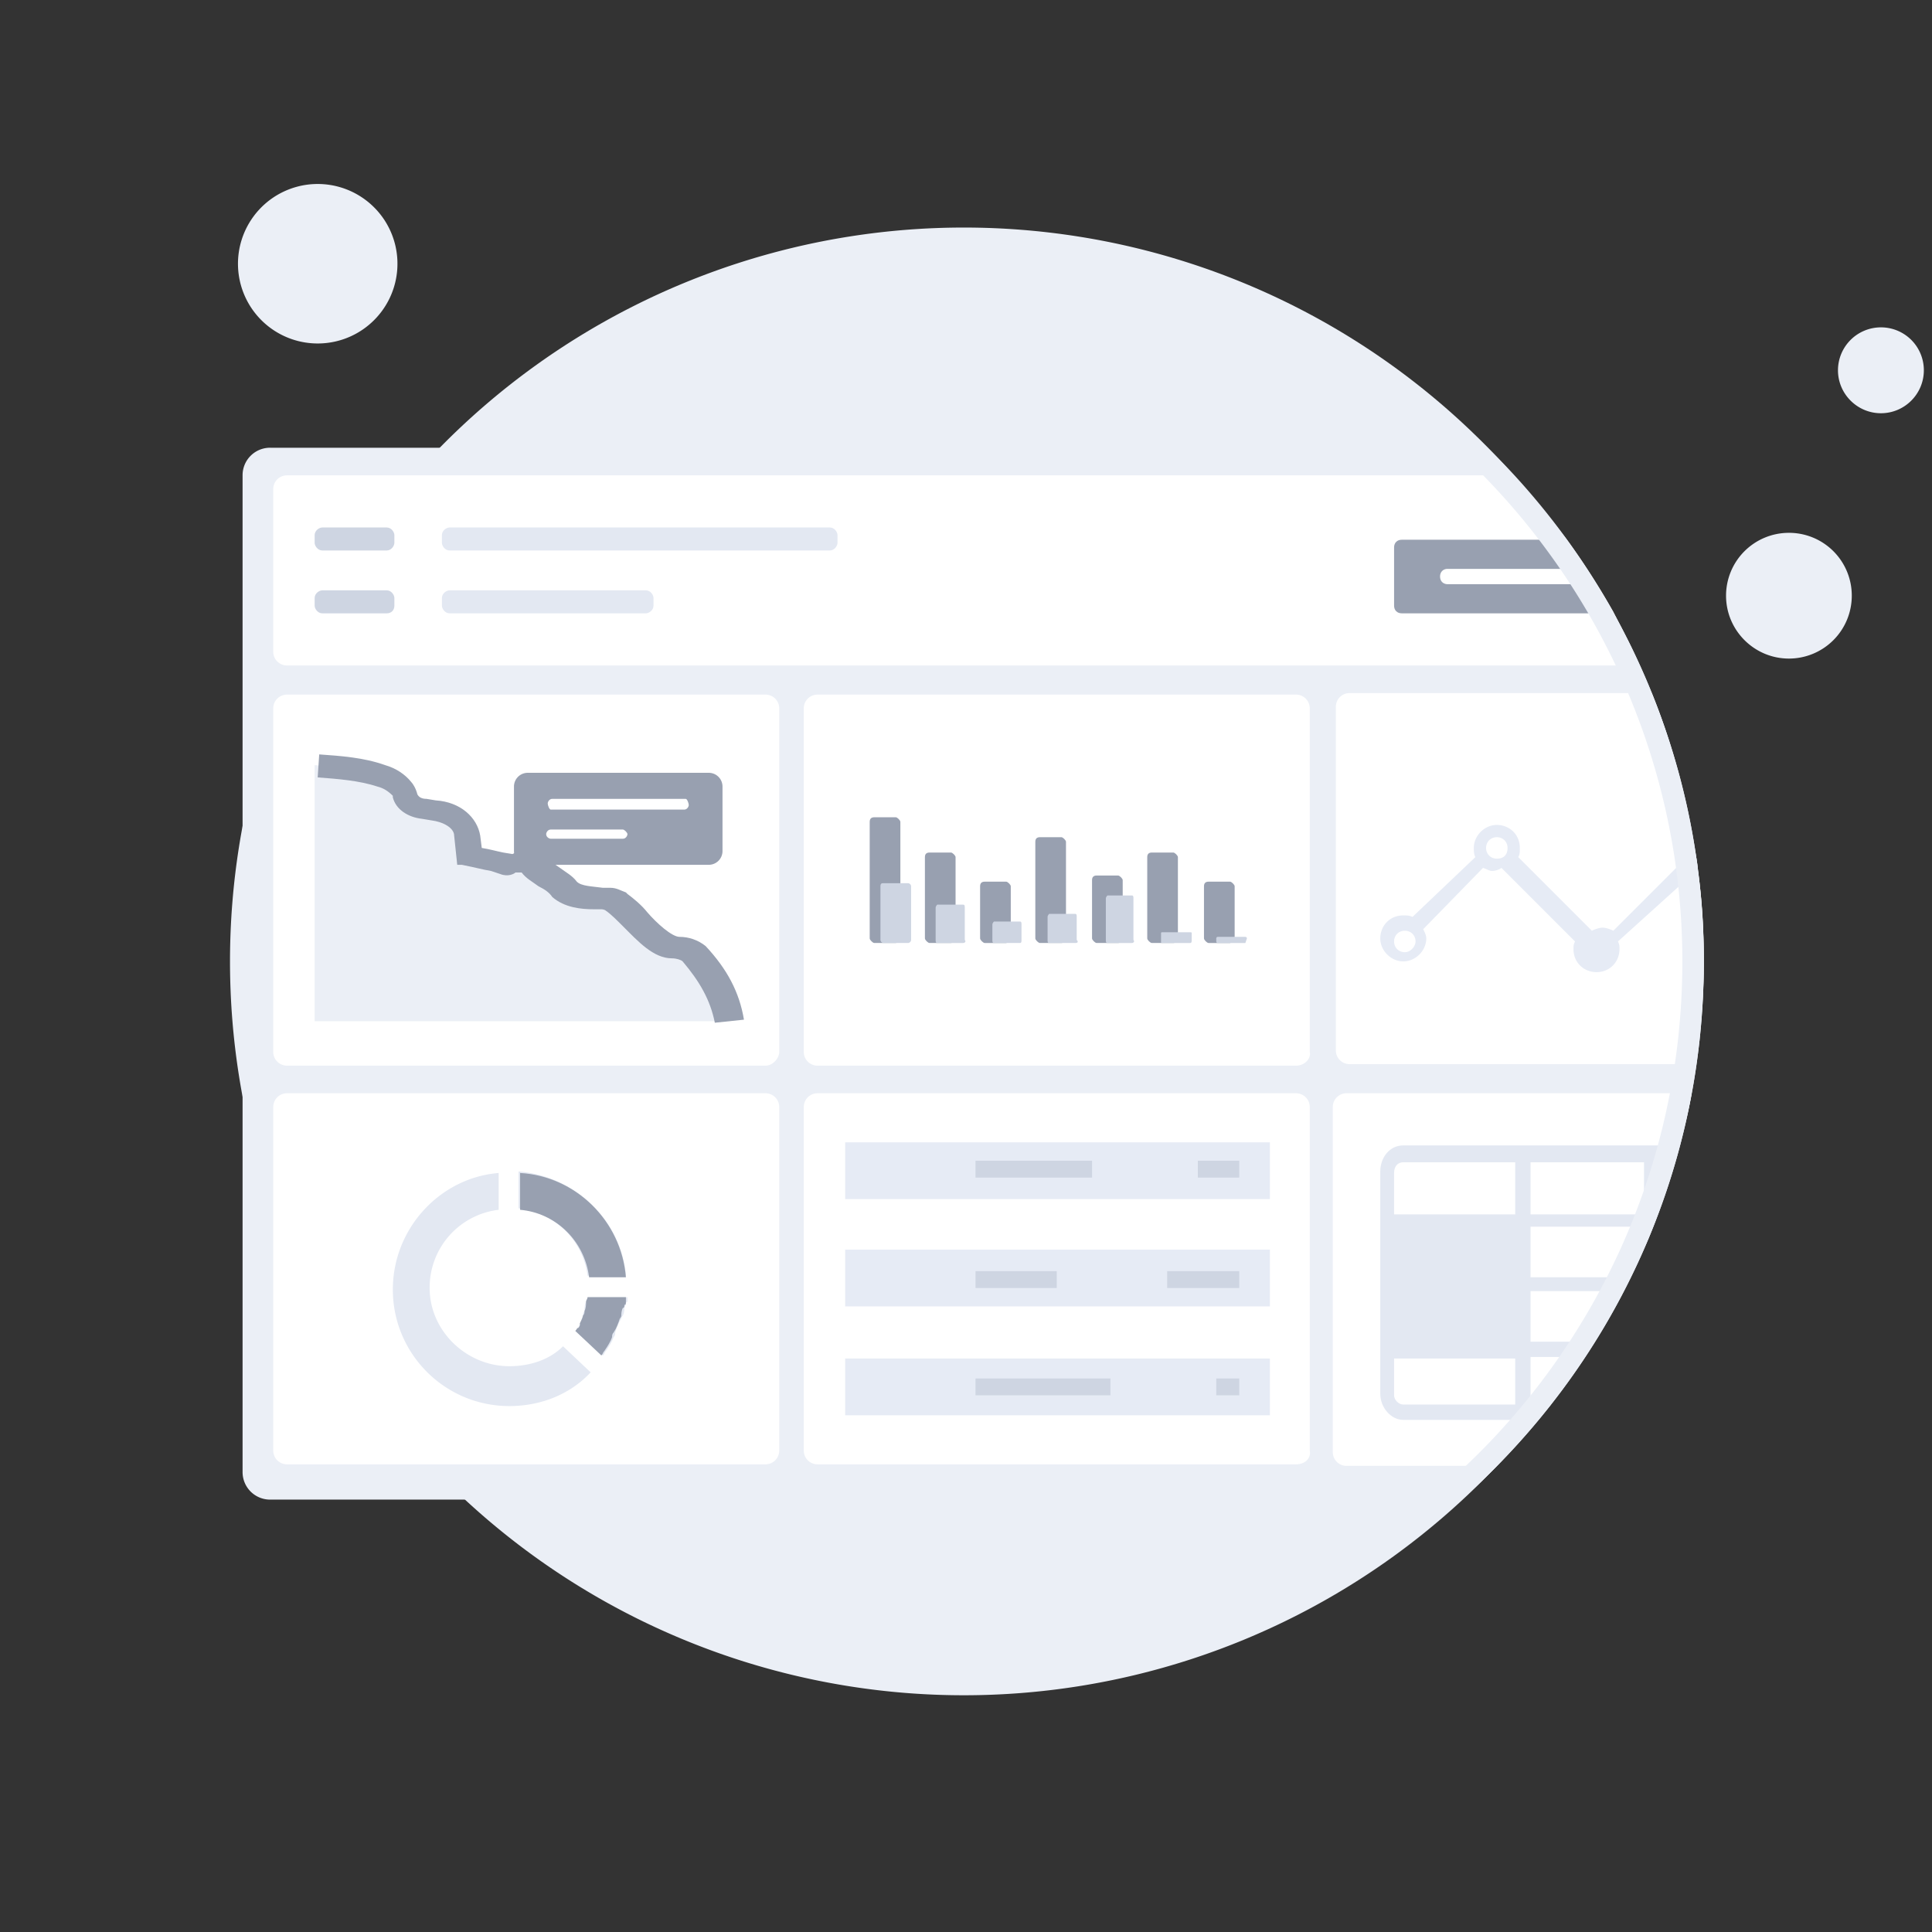 <?xml version="1.0" standalone="no"?><!DOCTYPE svg PUBLIC "-//W3C//DTD SVG 1.1//EN" "http://www.w3.org/Graphics/SVG/1.1/DTD/svg11.dtd"><svg t="1728727001060" class="icon" viewBox="0 0 1024 1024" version="1.1" xmlns="http://www.w3.org/2000/svg" p-id="16608" xmlns:xlink="http://www.w3.org/1999/xlink" width="200" height="200"><rect x="0" y="0" width="1024" height="1024" fill="#333333" stroke="none"/><path d="M121.907 509.564a388.958 388.958 0 1 0 777.916 0 388.958 388.958 0 1 0-777.916 0Z" fill="#EBEFF6" p-id="16609"></path><path d="M948.164 349.056a33.314 33.314 0 0 0 33.318-33.323 33.263 33.263 0 0 0-33.323-33.323 33.314 33.314 0 0 0-33.318 33.323c0 18.368 14.955 33.323 33.323 33.323zM996.924 219.021c12.595 0 22.754-10.24 22.754-22.758a22.72 22.72 0 0 0-22.754-22.754 22.771 22.771 0 0 0-22.758 22.754c0 12.518 10.24 22.758 22.758 22.758zM903.057 509.564c0 113.779-49.574 215.364-128.405 285.257H143.202a14.571 14.571 0 0 1-14.63-14.63V251.938a14.566 14.566 0 0 1 14.63-14.63h643.639c71.518 67.456 116.215 164.979 116.215 272.256z" fill="#EBEFF6" p-id="16610"></path><path d="M773.833 794.005h0.811a524.706 524.706 0 0 0 30.071-30.067c-8.939 11.375-19.503 21.129-30.882 30.067z" fill="#EBEFF6" p-id="16611"></path><path d="M405.7 564.821H152.141a7.283 7.283 0 0 1-7.317-7.313V375.467c0-4.066 3.251-7.317 7.317-7.317h253.559c4.066 0 7.313 3.251 7.313 7.317v182.042c0 3.251-3.247 7.317-7.313 7.317zM868.919 352.713H152.141a7.283 7.283 0 0 1-7.317-7.317v-86.144c0-4.062 3.251-7.313 7.317-7.313h650.138c9.754 10.564 18.692 21.939 27.635 33.323A398.246 398.246 0 0 1 855.104 324.267c4.877 9.754 9.754 18.688 13.815 28.446z" fill="#FFFFFF" p-id="16612"></path><path d="M855.104 325.077H742.955c-2.436 0-4.062-1.621-4.062-4.062V290.133c0-2.436 1.626-4.062 4.062-4.062h86.144c9.758 12.19 17.882 25.195 26.01 39.01z" fill="#98A0B0" p-id="16613"></path><path d="M835.601 309.632h-68.267c-2.441 0-4.066-1.621-4.066-4.062 0-2.436 1.626-4.062 4.066-4.062h68.267c2.436 0 4.062 1.621 4.062 4.062 0 1.626-1.621 4.066-4.062 4.066zM686.891 564.821h-253.559a7.283 7.283 0 0 1-7.317-7.313V375.467c0-4.066 3.251-7.317 7.317-7.317h253.559c4.066 0 7.317 3.251 7.317 7.317v182.042c0.811 3.251-2.441 7.317-7.317 7.317zM898.176 450.236c-4.873-29.257-12.186-56.887-22.754-82.893h-160.098c-4.066 0-7.296 3.247-7.296 7.313v182.046c0 4.062 3.23 7.313 7.296 7.313H898.987c2.441-17.877 4.066-36.574 4.066-54.451 0-16.256-0.811-32.512-3.251-48.764l-1.626-10.564zM405.7 776.124H152.141a7.283 7.283 0 0 1-7.317-7.313v-182.046c0-4.062 3.251-7.313 7.317-7.313h253.559c4.066 0 7.313 3.251 7.313 7.313v182.046c0 4.066-3.247 7.313-7.313 7.313zM686.891 776.124h-253.559a7.283 7.283 0 0 1-7.317-7.313v-182.046c0-4.062 3.251-7.313 7.317-7.313h253.559c4.066 0 7.317 3.251 7.317 7.313v182.046c0.811 4.066-2.441 7.313-7.317 7.313zM896.555 579.456c-1.63 9.749-4.066 18.688-6.502 27.627-0.811 3.251-1.626 5.692-2.441 8.943-2.436 8.939-5.687 17.877-8.939 26.816-2.441 6.502-5.687 13.815-8.128 20.318l-7.313 14.63c-0.811 2.436-2.441 4.877-4.066 7.313-4.873 8.939-9.749 17.877-15.441 26.82-1.621 2.436-3.247 5.687-5.687 8.128l-17.067 24.38c-2.436 3.251-4.877 5.687-7.313 8.939a291.196 291.196 0 0 1-21.133 23.569h-78.831c-4.045 0-7.296-3.251-7.296-7.313v-182.861c0-4.062 3.251-7.313 7.296-7.313h182.857z" fill="#FFFFFF" p-id="16614"></path><path d="M274.859 620.907v19.503c19.499 2.436 34.133 17.067 36.565 35.755h20.318c-2.432-29.252-26.816-52.821-56.887-55.258z m-4.881 103.211c-22.754 0-42.257-18.692-42.257-41.446a41.463 41.463 0 0 1 36.57-41.451v-19.503c-30.882 2.436-56.077 29.257-56.077 61.764 0 34.133 27.631 61.764 61.764 61.764 17.067 0 32.512-6.498 43.076-17.877l-14.63-13.815c-7.313 7.313-17.877 10.564-28.446 10.564z m40.636-34.133c0.811-0.811 0.811-1.626 0.811-2.436h21.133v2.432c-0.811 0-0.811 0.815-0.811 1.63 0 0-0.815 0.811-0.815 1.621 0 0.815 0 2.441-0.811 4.066 0 0-0.811 0.811-0.811 1.626-1.63 2.441-2.441 4.877-3.255 7.317 0 0.811 0 1.621-0.811 2.432-0.811 2.441-2.441 4.881-4.066 7.317-0.811 0.811-0.811 1.626-1.621 2.441l-14.635-13.005c0.815 0 0.815-0.811 1.63-1.626 0 0 0-0.811 0.811-1.621v-0.815c0.811-0.811 0.811-2.441 1.626-4.066 0-0.811 0-1.621 0.811-2.436 0-1.626 0-3.251 0.815-4.877z" fill="#E3E8F2" p-id="16615"></path><path d="M331.742 676.979h-19.503c-2.441-19.507-17.877-34.133-36.574-35.759v-19.507c29.261 1.626 53.641 25.195 56.077 55.266zM331.746 687.539v2.436c0 0.815 0 1.626-0.811 1.626 0 0.811 0 1.626-0.811 1.626-0.815 1.626-0.815 3.251-0.815 4.066 0 0.811-0.811 1.621-0.811 1.621-0.815 2.441-1.63 4.881-3.255 7.317-0.811 0.811-0.811 1.626-0.811 2.436-0.811 2.441-2.436 4.877-4.062 7.317-0.811 0.811-0.811 1.621-1.626 2.436l-13.815-13.001c0.811-0.811 0.811-1.626 1.621-1.626 0.815-0.811 0.815-1.626 0.815-1.626v-0.811c0.811-1.63 1.621-3.255 1.621-4.066 0.815-0.811 0.815-1.626 0.815-2.441 0.811-1.621 0.811-3.251 0.811-4.873 0-0.815 0.815-1.626 0.815-2.441h20.318z" fill="#98A0B0" p-id="16616"></path><path d="M898.18 450.231c0.815 4.066 1.626 7.317 1.626 10.569l-42.257 38.195c0.811 1.621 0.811 2.436 0.811 4.062 0 6.502-4.877 12.194-12.19 12.194-6.502 0-12.19-4.877-12.19-12.194 0-1.621 0-2.436 0.811-4.062l-39.01-39.01c-0.811 0.811-3.247 1.626-4.873 1.626-1.626 0-2.441-0.811-4.877-1.621l-31.697 32.503c0.811 1.626 1.626 3.251 1.626 4.877 0 6.502-5.687 12.19-12.19 12.19-6.502 0-12.19-5.687-12.19-12.19 0-6.502 4.877-12.19 12.19-12.19 1.626 0 3.251 0 4.877 0.811l33.323-31.693c-0.815-1.626-0.815-3.251-0.815-4.877 0-6.502 5.687-12.19 12.19-12.19 6.502 0 12.19 4.877 12.19 12.19 0 2.436 0 3.251-0.811 4.877l39.01 39.01c1.621-0.811 4.062-1.626 5.687-1.626 1.621 0 4.062 0.811 5.687 1.621l43.072-43.072z m-110.524-0.811c0 3.251 2.436 5.687 5.687 5.687 4.062 0 5.687-2.436 5.687-5.687S796.595 443.733 793.344 443.733s-5.687 2.436-5.687 5.687z m-48.764 49.579c0 3.247 2.436 5.683 5.687 5.683s5.692-3.247 5.692-5.687c0-3.251-2.441-5.687-5.692-5.687-3.251 0-5.687 2.436-5.687 5.687z m111.339 11.375a5.555 5.555 0 0 1-5.687-5.692c0-3.251 2.436-5.687 5.687-5.687s5.692 2.436 5.692 5.687c0.811 3.251-1.626 5.692-5.692 5.692z" fill="#E6EBF5" p-id="16617"></path><path d="M474.778 499.806h-11.379c-0.811 0-2.436-1.621-2.436-2.436v-61.764c0-1.626 0.811-2.441 2.436-2.441h11.379c0.811 0 2.436 1.626 2.436 2.441v61.764c-0.811 0.811-1.621 2.436-2.436 2.436z" fill="#98A0B0" p-id="16618"></path><path d="M481.28 499.806h-13.005a1.749 1.749 0 0 1-1.621-1.621v-28.45c0-1.621 0.811-1.621 1.621-1.621h13.005c0.811 0 1.621 0.811 1.621 1.621v28.446c0 0.811-0.811 1.626-1.621 1.626z" fill="#CED5E2" p-id="16619"></path><path d="M504.038 499.806h-11.379c-0.811 0-2.436-1.621-2.436-2.436v-43.076c0-1.621 0.811-2.432 2.436-2.432h11.379c0.811 0 2.436 1.621 2.436 2.432v43.076c0 0.811-1.621 2.436-2.436 2.436zM533.291 499.81h-11.375c-0.811 0-2.441-1.626-2.441-2.441v-27.631c0-1.621 0.811-2.436 2.441-2.436h11.375c0.811 0 2.441 1.621 2.441 2.436v26.82c0 1.621-1.626 3.251-2.441 3.251zM562.556 499.806h-11.379c-0.811 0-2.436-1.621-2.436-2.436v-51.2c0-1.626 0.811-2.441 2.436-2.441h11.379c0.811 0 2.436 1.626 2.436 2.441v51.2c0 0.811-0.811 2.436-2.436 2.436zM592.619 499.806h-11.379c-0.811 0-2.436-1.621-2.436-2.436v-30.882c0-1.626 0.811-2.441 2.436-2.441h11.379c0.811 0 2.436 1.626 2.436 2.441v30.882c0 0.811-0.811 2.436-2.436 2.436zM621.879 499.806h-11.379c-0.811 0-2.436-1.621-2.436-2.436v-43.076c0-1.621 0.811-2.432 2.436-2.432h11.379c0.811 0 2.436 1.621 2.436 2.432v43.076c0 0.811-0.811 2.436-2.436 2.436zM651.951 499.81h-11.379c-0.811 0-2.436-1.626-2.436-2.441v-27.631c0-1.621 0.811-2.436 2.436-2.436h11.379c0.811 0 2.441 1.621 2.441 2.436v26.82c-0.815 1.621-1.626 3.251-2.441 3.251z" fill="#98A0B0" p-id="16620"></path><path d="M510.541 499.81h-13.815c-0.811 0-0.811-0.811-0.811-1.626v-17.067c0-0.811 0.811-1.626 0.811-1.626h13.815c0.811 0 0.811 0.811 0.811 1.621v17.067c0.815 0.815 0 1.63-0.811 1.63zM540.604 499.806h-13.815c-0.811 0-0.811-0.811-0.811-1.621v-8.132c0-0.811 0.811-1.621 0.811-1.621h13.815c0.811 0 0.811 0.811 0.811 1.621v8.128c0 0.811 0 1.626-0.811 1.626zM569.869 499.806h-13.815c-0.815 0-0.815-0.811-0.815-1.621v-12.194c0-0.811 0.811-1.621 0.811-1.621h13.82c0.811 0 0.811 0.811 0.811 1.621v12.19c0.811 0.811 0.811 1.626-0.811 1.626zM599.936 499.814h-13.005c-0.811 0-0.811-0.811-0.811-1.626v-21.943c0-0.811 0.811-1.626 0.811-1.626h13.005c0.811 0 0.811 0.811 0.811 1.621v21.948c0.811 0.811 0 1.621-0.811 1.621zM630.814 499.814h-14.626c-0.815 0-0.815 0-0.815-0.811V494.933c0-0.811 0-0.811 0.811-0.811h14.635c0.811 0 0.811 0 0.811 0.811v3.251c0 0.811 0 1.621-0.811 1.621zM660.075 499.81h-14.626s-0.811 0-0.811-0.811v-1.63s0-0.811 0.811-0.811h14.626s0.811 0 0.811 0.811l-0.811 2.441s0.811-0.811 0 0z" fill="#CED5E2" p-id="16621"></path><path d="M673.079 605.461H447.957v30.067h225.118v-30.067z" fill="#E6EBF5" p-id="16622"></path><path d="M578.803 615.211h-61.764v8.943h61.764v-8.939zM656.823 615.211H634.88v8.943h21.943v-8.939z" fill="#CED5E2" p-id="16623"></path><path d="M673.079 662.349H447.957v30.071h225.118v-30.071z" fill="#E6EBF5" p-id="16624"></path><path d="M560.111 673.732h-43.072V682.667h43.072v-8.939zM656.823 673.732h-38.195V682.667h38.195v-8.939z" fill="#CED5E2" p-id="16625"></path><path d="M673.079 720.047H447.957v30.071h225.118v-30.071z" fill="#E6EBF5" p-id="16626"></path><path d="M588.557 730.62h-71.518v8.939h71.518v-8.939zM656.828 730.62h-12.194v8.939h12.194v-8.939zM204.966 291.763h-34.133c-2.436 0-4.062-2.441-4.062-4.066v-4.062c0-2.441 2.436-4.062 4.062-4.062h34.133c2.436 0 4.062 2.436 4.062 4.062v4.062c0 1.626-1.621 4.066-4.062 4.066z" fill="#CED5E2" p-id="16627"></path><path d="M439.834 291.763H238.285c-2.436 0-4.062-2.441-4.062-4.066v-4.062c0-2.441 2.436-4.062 4.062-4.062h201.549c2.441 0 4.066 2.436 4.066 4.062v4.062c0 1.626-1.626 4.066-4.066 4.066z" fill="#E3E8F2" p-id="16628"></path><path d="M204.966 325.077h-34.133c-2.436 0-4.062-2.432-4.062-4.062v-4.062c0-2.441 2.436-4.066 4.062-4.066h34.133c2.436 0 4.062 2.441 4.062 4.066v4.062c0 2.441-1.621 4.066-4.062 4.066z" fill="#CED5E2" p-id="16629"></path><path d="M346.372 321.015c0 2.441-2.432 4.066-4.062 4.066H238.293c-2.441 0-4.066-2.441-4.066-4.066v-4.062c0-2.441 2.436-4.066 4.062-4.066H342.315c2.441 0 4.062 2.441 4.062 4.066v4.062z" fill="#E3E8F2" p-id="16630"></path><path d="M384.572 541.261H166.771v-135.723c11.375 0.811 22.754 1.626 33.323 4.877 4.873 1.626 8.124 3.251 11.375 6.502 1.621 1.626 1.621 2.436 1.621 3.251 1.63 4.062 4.881 6.502 10.569 7.313l4.877 0.811c9.754 0.815 17.067 6.502 17.877 13.005l1.626 11.379c10.564 2.436 11.379 2.436 21.133 4.877 1.621 0.811 1.621 0 2.436-0.811 0.811-0.815 1.626-0.815 2.441-0.815 1.621 0 1.621 0 3.247-0.811 1.626-0.815 3.251-0.815 4.066 0.811 4.062 5.687 12.19 8.939 17.067 13.815 5.687 5.687 15.441 4.877 21.943 4.877 1.621 0 4.062 0.811 5.687 1.621 8.128 5.692 21.129 24.384 31.697 24.384 4.062 0 7.313 1.626 9.749 3.251 8.943 13.005 14.63 23.569 17.067 37.385z" fill="#EBEFF6" p-id="16631"></path><path d="M378.88 542.071c-2.441-12.19-8.128-21.943-17.067-32.512-0.815-0.811-3.255-1.621-5.692-1.621-9.754 0-17.877-8.939-26.005-17.067-3.251-3.251-6.502-6.502-8.939-8.128-0.811-0.811-2.441-0.811-2.441-0.811h-4.062c-6.502 0-15.445-0.811-21.943-6.502-1.626-2.441-4.062-4.066-7.313-5.687-3.251-2.441-6.502-4.066-8.943-7.317h-3.251c-0.811 0.811-4.062 2.441-8.124 0.811l-4.877-1.621c-4.877-0.811-7.313-1.626-15.445-3.251h-2.432l-1.63-15.445c0-4.062-5.687-7.309-12.19-8.124l-4.877-0.811c-7.313-0.811-13.815-4.877-15.441-11.379v-0.811c-2.436-2.441-4.873-4.066-8.124-4.877-9.754-3.251-21.133-4.066-31.697-4.877l0.811-12.19c11.379 0.811 23.569 1.621 34.948 5.687 5.687 1.621 10.564 4.877 13.815 8.939 0.811 0.811 2.441 3.251 3.251 6.502 0.811 1.621 2.436 2.436 4.877 2.436l4.877 0.811c13.001 0.815 21.943 8.943 23.569 18.697l0.811 6.502c4.877 0.811 7.313 1.621 11.379 2.436l4.877 0.811c1.621-0.811 3.247-1.621 4.873-1.621h1.626c4.066-1.626 8.943 0 11.379 3.247 1.626 1.626 4.877 4.066 7.313 5.692 3.251 2.436 6.502 4.062 8.943 7.313 2.436 2.441 8.124 2.441 13.815 3.251h4.062c3.251 0 5.687 1.626 8.128 2.436l0.811 0.811c3.251 2.441 7.317 5.692 10.564 9.758 4.877 5.687 13.005 13.001 17.067 13.001 4.877 0 9.754 1.626 13.82 4.877 11.375 12.19 17.877 24.38 20.314 39.01l-15.441 1.621z" fill="#98A0B0" p-id="16632"></path><path d="M375.637 458.368H279.731a7.283 7.283 0 0 1-7.313-7.317v-34.133c0-4.062 3.251-7.313 7.313-7.313h95.898c4.066 0 7.313 3.251 7.313 7.313v34.133c0 4.062-3.247 7.313-7.313 7.313z" fill="#98A0B0" p-id="16633"></path><path d="M363.435 423.415H292.736c-1.621 0-2.436 1.626-2.436 2.441 0 0.811 0.811 3.251 1.621 3.251H362.624c1.621 0 2.436-1.626 2.436-2.441 0-0.811-0.811-3.251-1.621-3.251zM330.121 439.671h-38.199c-1.621 0-2.436 1.626-2.436 2.441 0 1.621 1.621 2.436 2.436 2.436h38.199c1.621 0 2.436-1.621 2.436-2.436 0-0.811-1.621-2.441-2.436-2.441z" fill="#FFFFFF" p-id="16634"></path><path d="M890.057 607.087c-0.811 3.251-1.626 5.687-2.441 8.939h-8.939v25.195h0.811c-2.432 6.502-4.873 13.815-8.124 20.318v-11.379H811.221v26.82h52.821c-1.621 2.441-2.432 4.877-4.062 7.313h-48.759v26.82h34.133c-2.441 2.441-4.066 5.687-5.692 8.128h-28.442v24.38h11.375c-2.436 3.251-4.877 5.687-7.313 8.939H743.765c-6.502 0-12.19-6.498-12.19-13.815v-117.841c0-7.313 4.877-13.815 12.19-13.815h146.287z m-86.959 8.939H743.765c-2.441 0-4.877 1.626-4.877 5.692v21.939h64.205v-27.631z m8.128 27.631h60.139v-27.631H811.221v27.631z m-8.943 33.323h-64.201v-26.82h64.201v26.82z m-63.39 8.128h64.205v26.82h-64.205v-26.82z m0 34.944v19.507c0 2.436 2.436 4.877 4.877 4.877h59.328v-24.384h-64.205z" fill="#E3E8F2" p-id="16635"></path><path d="M786.842 235.682a178.603 178.603 0 0 0-18.688-16.256v15.445c3.247 3.251 7.313 6.498 10.564 9.749 69.077 66.645 112.964 160.917 112.964 264.943 0 108.898-47.138 207.232-122.718 274.688v15.445c1.621-1.626 4.062-3.251 5.687-4.877 78.831-69.892 128.405-171.477 128.405-285.257 0-107.277-44.698-204.8-116.215-273.877zM210.654 139.785q0 1.037-0.047 2.074-0.051 1.037-0.154 2.069-0.102 1.033-0.256 2.057-0.149 1.024-0.354 2.048-0.201 1.015-0.452 2.022-0.256 1.003-0.555 1.997-0.299 0.994-0.653 1.971-0.346 0.977-0.742 1.933-0.401 0.96-0.841 1.899-0.444 0.939-0.934 1.852t-1.024 1.805q-0.533 0.892-1.109 1.749-0.576 0.866-1.195 1.698-0.619 0.832-1.276 1.634t-1.353 1.574q-0.7 0.768-1.434 1.502-0.73 0.734-1.502 1.429-0.768 0.695-1.57 1.353-0.802 0.661-1.634 1.28-0.832 0.614-1.698 1.195-0.862 0.576-1.749 1.109-0.892 0.533-1.805 1.024-0.917 0.486-1.852 0.93-0.939 0.444-1.899 0.841-0.96 0.397-1.933 0.747-0.981 0.35-1.971 0.649-0.994 0.299-2.001 0.555-1.003 0.252-2.022 0.452-1.015 0.205-2.044 0.354-1.024 0.154-2.057 0.256t-2.069 0.154q-1.037 0.051-2.074 0.051t-2.074-0.051q-1.037-0.051-2.069-0.154-1.033-0.102-2.061-0.256-1.024-0.149-2.044-0.354-1.015-0.201-2.022-0.452-1.007-0.256-1.997-0.555-0.994-0.299-1.971-0.649-0.977-0.35-1.937-0.747-0.956-0.397-1.894-0.841-0.939-0.444-1.852-0.934-0.917-0.486-1.805-1.024-0.892-0.529-1.754-1.109-0.862-0.576-1.698-1.195-0.832-0.614-1.634-1.276-0.802-0.657-1.57-1.353t-1.502-1.429q-0.734-0.734-1.429-1.502-0.695-0.768-1.357-1.574-0.657-0.802-1.276-1.634t-1.195-1.694q-0.576-0.862-1.109-1.754-0.533-0.892-1.024-1.805-0.486-0.913-0.93-1.852t-0.841-1.899q-0.397-0.956-0.747-1.933-0.35-0.981-0.653-1.971-0.299-0.994-0.555-1.997-0.247-1.007-0.452-2.027-0.201-1.015-0.354-2.044-0.149-1.024-0.256-2.057-0.098-1.033-0.149-2.069-0.051-1.037-0.051-2.074t0.051-2.074q0.051-1.037 0.154-2.069 0.102-1.033 0.256-2.057 0.149-1.024 0.35-2.048 0.205-1.015 0.457-2.022t0.555-1.997q0.299-0.994 0.649-1.971 0.35-0.977 0.747-1.933 0.397-0.96 0.841-1.899 0.444-0.939 0.934-1.852 0.486-0.917 1.024-1.805 0.529-0.892 1.109-1.749 0.572-0.866 1.195-1.698 0.614-0.836 1.271-1.638 0.661-0.802 1.357-1.57t1.429-1.502q0.734-0.734 1.502-1.429 0.768-0.695 1.57-1.357 0.802-0.657 1.634-1.276 0.836-0.614 1.698-1.195 0.862-0.576 1.749-1.109 0.896-0.533 1.809-1.024 0.913-0.486 1.852-0.93t1.894-0.841q0.96-0.397 1.937-0.747 0.977-0.35 1.971-0.649 0.99-0.299 1.997-0.555 1.007-0.256 2.022-0.457 1.02-0.201 2.048-0.354 1.024-0.149 2.057-0.256 1.033-0.098 2.069-0.149 1.037-0.051 2.074-0.051t2.074 0.051q1.037 0.051 2.069 0.154 1.033 0.102 2.057 0.256 1.024 0.149 2.048 0.35 1.015 0.205 2.018 0.457 1.007 0.256 2.001 0.555 0.994 0.299 1.971 0.649 0.973 0.35 1.933 0.747 0.96 0.397 1.899 0.841 0.939 0.444 1.852 0.934 0.913 0.486 1.805 1.024 0.887 0.529 1.749 1.109 0.866 0.576 1.698 1.195 0.832 0.614 1.634 1.271 0.802 0.661 1.57 1.357t1.502 1.429q0.734 0.734 1.434 1.502 0.695 0.768 1.353 1.57t1.28 1.638q0.614 0.832 1.195 1.694 0.572 0.862 1.109 1.749 0.529 0.896 1.02 1.809 0.491 0.913 0.934 1.852 0.439 0.939 0.841 1.899 0.397 0.956 0.742 1.933 0.35 0.981 0.653 1.971 0.299 0.99 0.555 1.997 0.252 1.007 0.452 2.027 0.205 1.015 0.354 2.044 0.154 1.024 0.256 2.057t0.154 2.069q0.047 1.037 0.047 2.074z" fill="#EBEFF6" p-id="16636"></path></svg>